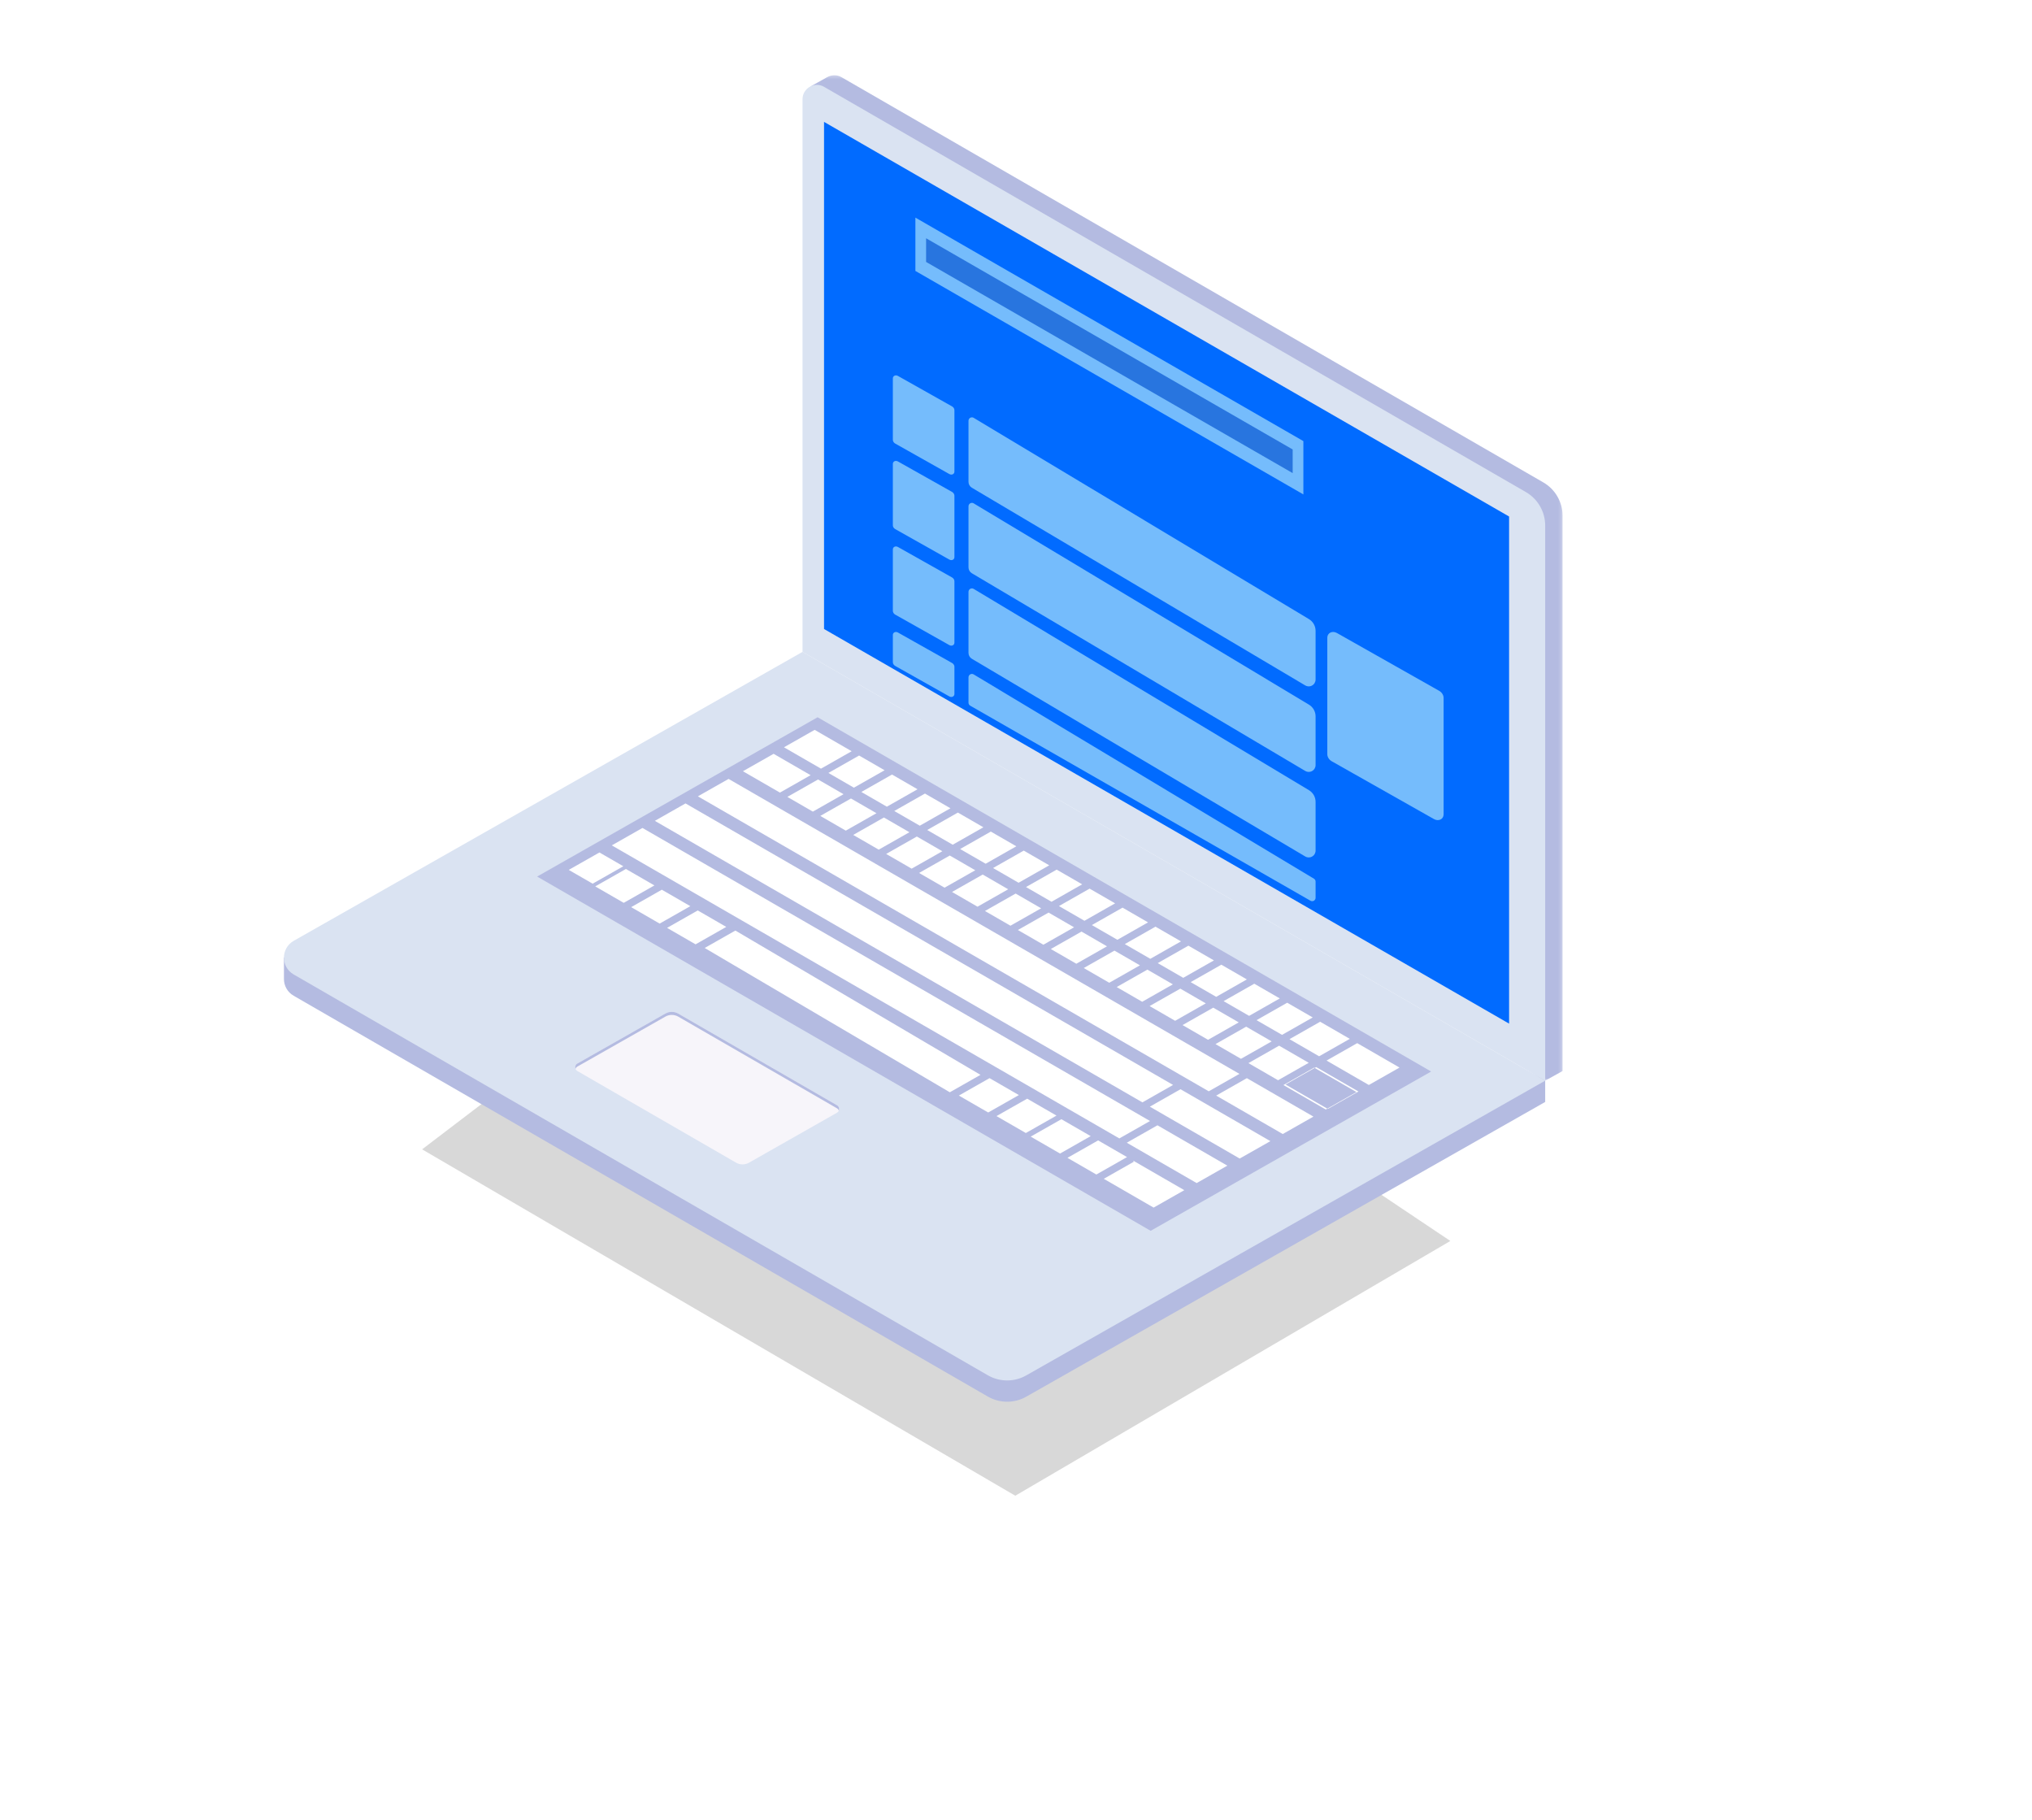 <?xml version="1.0" encoding="UTF-8"?>
<svg width="594px" height="532px" viewBox="0 0 594 532" version="1.1" xmlns="http://www.w3.org/2000/svg" xmlns:xlink="http://www.w3.org/1999/xlink">
    <!-- Generator: Sketch 58 (84663) - https://sketch.com -->
    <title>home page_laptop</title>
    <desc>Created with Sketch.</desc>
    <defs>
        <filter x="-10.0%" y="-15.5%" width="120.0%" height="130.9%" filterUnits="objectBoundingBox" id="filter-1">
            <feGaussianBlur stdDeviation="10" in="SourceGraphic"></feGaussianBlur>
        </filter>
        <polygon id="path-2" points="0.887 0.276 220.785 0.276 220.785 294.157 0.887 294.157"></polygon>
    </defs>
    <g id="home-page_laptop" stroke="none" stroke-width="1" fill="none" fill-rule="evenodd">
        <g id="laptop_1" transform="translate(82, 21)">
            <polygon id="Rectangle" fill="#D8D8D8" filter="url(#filter-1)" points="163.307 222.07 341.971 341.735 214.794 416.199 41.391 314.953"></polygon>
            <g id="Group-34" transform="translate(0, 0.724)">
                <g id="Group-3" transform="translate(154, 0)">
                    <mask id="mask-3" fill="white">
                        <use xlink:href="#path-2"></use>
                    </mask>
                    <g id="Clip-2"></g>
                    <path d="M220.785,129.067 L220.785,291.329 L215.695,294.157 L3.689,165.987 L0.887,3.561 C0.887,3.561 4.371,1.659 5.645,0.915 C6.911,0.173 8.527,-0.011 9.981,0.829 L215.131,119.273 C218.631,121.293 220.785,125.025 220.785,129.067" id="Fill-1" fill="#B4BBE1" mask="url(#mask-3)"></path>
                </g>
                <path d="M369.695,131.896 L369.695,294.158 L152.597,168.816 L152.597,7.29 C152.597,4.062 156.091,2.042 158.889,3.656 L364.039,122.1 C367.539,124.12 369.695,127.854 369.695,131.896" id="Fill-4" fill="#DAE3F2"></path>
                <polygon id="Fill-6" fill="#016BFF" points="359.143 129.253 359.143 277.483 158.885 162.133 158.885 13.903"></polygon>
                <polygon id="Fill-8" fill="#75BCFC" points="299.006 107.213 299.006 122.795 185.59 57.469 185.59 41.885"></polygon>
                <polygon id="Fill-10" fill="#2875DF" points="188.717 54.838 188.717 47.922 295.879 109.652 295.879 116.564"></polygon>
                <g id="Group-22" transform="translate(179, 88)" fill="#75BCFC">
                    <path d="M0.681,19.925 L16.505,28.836 C17.22,29.239 18,28.862 18,28.112 L18,10.171 C18,9.74 17.731,9.306 17.32,9.075 L1.496,0.164 C0.781,-0.239 0,0.139 0,0.887 L0,18.829 C0,19.26 0.269,19.694 0.681,19.925" id="Fill-12"></path>
                    <path d="M22.115,13.267 L22.115,31.12 C22.115,31.826 22.487,32.48 23.095,32.84 L120.556,90.627 C121.506,91.19 122.733,90.877 123.296,89.927 C123.479,89.618 123.576,89.265 123.576,88.907 L123.576,74.673 C123.576,73.269 122.839,71.967 121.635,71.244 L23.629,12.409 C23.156,12.125 22.542,12.278 22.257,12.752 C22.164,12.907 22.115,13.085 22.115,13.267 Z" id="Path-22"></path>
                </g>
                <g id="Group-22-Copy" transform="translate(179, 113)" fill="#75BCFC">
                    <path d="M0.681,19.925 L16.505,28.836 C17.22,29.239 18,28.862 18,28.112 L18,10.171 C18,9.74 17.731,9.306 17.32,9.075 L1.496,0.164 C0.781,-0.239 0,0.139 0,0.887 L0,18.829 C0,19.26 0.269,19.694 0.681,19.925" id="Fill-12"></path>
                    <path d="M22.115,13.267 L22.115,31.12 C22.115,31.826 22.487,32.48 23.095,32.84 L120.556,90.627 C121.506,91.19 122.733,90.877 123.296,89.927 C123.479,89.618 123.576,89.265 123.576,88.907 L123.576,74.673 C123.576,73.269 122.839,71.967 121.635,71.244 L23.629,12.409 C23.156,12.125 22.542,12.278 22.257,12.752 C22.164,12.907 22.115,13.085 22.115,13.267 Z" id="Path-22"></path>
                </g>
                <g id="Group-22-Copy-2" transform="translate(179, 138)" fill="#75BCFC">
                    <path d="M0.681,19.925 L16.505,28.836 C17.22,29.239 18,28.862 18,28.112 L18,10.171 C18,9.74 17.731,9.306 17.32,9.075 L1.496,0.164 C0.781,-0.239 0,0.139 0,0.887 L0,18.829 C0,19.26 0.269,19.694 0.681,19.925" id="Fill-12"></path>
                    <path d="M22.115,13.267 L22.115,31.12 C22.115,31.826 22.487,32.48 23.095,32.84 L120.556,90.627 C121.506,91.19 122.733,90.877 123.296,89.927 C123.479,89.618 123.576,89.265 123.576,88.907 L123.576,74.673 C123.576,73.269 122.839,71.967 121.635,71.244 L23.629,12.409 C23.156,12.125 22.542,12.278 22.257,12.752 C22.164,12.907 22.115,13.085 22.115,13.267 Z" id="Path-22"></path>
                </g>
                <g id="Group-22-Copy-3" transform="translate(179, 163)" fill="#75BCFC">
                    <path d="M16.505,18.836 C17.22,19.239 18,18.862 18,18.112 L18,10.171 C18,9.74 17.731,9.306 17.32,9.075 L1.496,0.164 C0.781,-0.239 0,0.139 0,0.887 L0,8.829 C0,9.26 0.269,9.694 0.681,9.925 L16.505,18.836 Z" id="Fill-12"></path>
                    <path d="M22.115,13.267 L22.115,20.68 C22.115,21.038 22.307,21.369 22.617,21.548 L122.079,78.559 C122.558,78.834 123.169,78.668 123.444,78.189 C123.53,78.038 123.576,77.866 123.576,77.692 L123.576,72.975 C123.576,72.624 123.392,72.299 123.091,72.118 L23.629,12.409 C23.156,12.125 22.542,12.278 22.257,12.752 C22.164,12.907 22.115,13.085 22.115,13.267 Z" id="Path-22"></path>
                </g>
                <path d="M307.287,200.789 L337.175,217.689 C338.526,218.453 340,217.738 340,216.317 L340,182.289 C340,181.472 339.491,180.65 338.715,180.211 L308.826,163.311 C307.475,162.546 306,163.263 306,164.683 L306,198.711 C306,199.528 306.509,200.35 307.287,200.789" id="Fill-12-Copy" fill="#75BCFC"></path>
                <g id="Group-33" transform="translate(0, 175)" fill="#B4BBE1">
                    <path d="M152.598,0.037 L369.696,119.157 L369.696,125.377 L217.998,211.525 C214.51,213.507 210.232,213.491 206.758,211.485 L3.838,94.329 C1.958,93.243 1.014,91.351 1.004,89.453 C0.994,87.523 1.004,83.181 1.004,83.181 L152.598,0.037 Z" id="Fill-31"></path>
                </g>
            </g>
            <g id="Group-37" transform="translate(1, 168.724)" fill="#DAE3F2">
                <path d="M2.872,85.274 C-0.936,87.438 -0.956,92.916 2.838,95.106 L2.838,95.106 L205.758,212.264 C209.232,214.268 213.51,214.286 216.998,212.304 L216.998,212.304 L368.696,126.158 L151.598,0.816 L2.872,85.274 Z" id="Fill-35"></path>
            </g>
            <polygon id="Fill-38" fill="#B4BBE1" points="75.016 235.217 157.004 188.657 336.358 292.205 254.37 338.765"></polygon>
            <g id="Group-42" transform="translate(84, 191.724)" fill="#FFFFFF">
                <path d="M94.76,13.674 L102.214,17.978 L93.248,23.072 L85.792,18.766 L94.76,13.674 Z M85.132,8.118 L92.588,12.42 L83.618,17.514 L76.166,13.208 L85.132,8.118 Z M72.142,0.616 L82.962,6.86 L73.992,11.954 L63.174,5.708 L72.142,0.616 Z M46.978,14.95 L196.314,101.17 L187.344,106.262 L38.008,20.044 L46.978,14.95 Z M104.388,19.232 L111.842,23.536 L102.874,28.63 L95.418,24.326 L104.388,19.232 Z M34.394,22.118 L176.92,104.406 L167.952,109.498 L25.426,27.21 L34.394,22.118 Z M114.014,24.79 L121.47,29.092 L112.5,34.186 L105.044,29.884 L114.014,24.79 Z M21.812,29.286 L170.18,114.946 L161.212,120.038 L12.844,34.378 L21.812,29.286 Z M133.268,35.906 L140.722,40.21 L131.754,45.304 L124.298,41 L133.268,35.906 Z M123.64,30.346 L131.096,34.65 L122.126,39.744 L114.672,35.442 L123.64,30.346 Z M171.778,58.14 L179.232,62.442 L170.262,67.536 L162.806,63.232 L171.778,58.14 Z M162.15,52.578 L169.602,56.886 L160.636,61.978 L153.18,57.672 L162.15,52.578 Z M152.52,47.022 L159.976,51.326 L151.008,56.418 L143.554,52.116 L152.52,47.022 Z M142.894,41.464 L150.35,45.77 L141.38,50.862 L133.926,46.558 L142.894,41.464 Z M9.23,36.452 L16.212,40.482 L7.244,45.576 L0.262,41.546 L9.23,36.452 Z M181.402,63.696 L188.858,68.002 L179.888,73.096 L172.434,68.79 L181.402,63.696 Z M16.972,41.276 L25.3,46.086 L16.33,51.178 L8,46.368 L16.972,41.276 Z M191.032,69.256 L198.484,73.56 L189.518,78.654 L182.06,74.348 L191.032,69.256 Z M27.47,47.338 L35.8,52.148 L26.832,57.242 L18.504,52.432 L27.47,47.338 Z M200.658,74.814 L208.112,79.118 L199.144,84.212 L191.688,79.906 L200.658,74.814 Z M37.972,53.4 L46.304,58.21 L37.334,63.304 L29.002,58.494 L37.972,53.4 Z M48.968,59.276 L120.622,101.454 L111.654,106.548 L40,64.37 L48.968,59.276 Z M230.748,92.186 L243.112,99.324 L234.142,104.416 L221.78,97.28 L230.748,92.186 Z M219.91,85.93 L228.576,90.934 L219.606,96.028 L210.944,91.024 L219.91,85.93 Z M210.282,80.372 L217.74,84.674 L208.77,89.768 L201.318,85.466 L210.282,80.372 Z M218.748,99.186 L231.112,106.324 L222.142,111.416 L209.78,104.28 L218.748,99.186 Z M207.91,92.93 L216.576,97.934 L207.606,103.028 L198.944,98.024 L207.91,92.93 Z M198.282,87.372 L205.74,91.674 L196.77,96.768 L189.318,92.466 L198.282,87.372 Z M188.658,81.814 L196.112,86.118 L187.144,91.212 L179.688,86.906 L188.658,81.814 Z M179.032,76.256 L186.484,80.56 L177.518,85.654 L170.06,81.348 L179.032,76.256 Z M169.402,70.696 L176.858,75.002 L167.888,80.096 L160.434,75.79 L169.402,70.696 Z M159.778,65.14 L167.232,69.442 L158.262,74.536 L150.806,70.232 L159.778,65.14 Z M150.15,59.578 L157.602,63.886 L148.636,68.978 L141.18,64.672 L150.15,59.578 Z M140.52,54.022 L147.976,58.326 L139.008,63.418 L131.554,59.116 L140.52,54.022 Z M130.894,48.464 L138.35,52.77 L129.38,57.862 L121.926,53.558 L130.894,48.464 Z M121.268,42.906 L128.722,47.21 L119.754,52.304 L112.298,48 L121.268,42.906 Z M111.64,37.346 L119.096,41.65 L110.126,46.744 L102.672,42.442 L111.64,37.346 Z M102.014,31.79 L109.47,36.092 L100.5,41.186 L93.044,36.884 L102.014,31.79 Z M92.388,26.232 L99.842,30.536 L90.874,35.63 L83.418,31.326 L92.388,26.232 Z M82.76,20.674 L90.214,24.978 L81.248,30.072 L73.792,25.766 L82.76,20.674 Z M73.132,15.118 L80.588,19.42 L71.618,24.514 L64.166,20.208 L73.132,15.118 Z M60.142,7.616 L70.962,13.86 L61.992,18.954 L51.174,12.708 L60.142,7.616 Z M209.178,104.436 L221.56,111.584 L230.53,106.49 L218.148,99.342 L209.178,104.436 Z M189.516,107.516 L208.978,118.752 L217.948,113.66 L198.484,102.422 L189.516,107.516 Z M170.126,110.752 L196.394,125.92 L205.364,120.828 L179.092,105.658 L170.126,110.752 Z M135.298,119.508 L143.872,124.458 L152.84,119.364 L144.268,114.418 L135.298,119.508 Z M125.298,113.508 L133.872,118.458 L142.84,113.364 L134.268,108.418 L125.298,113.508 Z M114.298,107.508 L122.872,112.458 L131.84,107.364 L123.268,102.418 L114.298,107.508 Z M163.384,121.292 L183.812,133.088 L192.782,127.994 L172.354,116.2 L163.384,121.292 Z M146.042,125.712 L154.486,130.588 L163.456,125.494 L155.012,120.618 L146.042,125.712 Z M165.434,126.858 L156.658,131.84 L171.23,140.256 L180.2,135.162 L165.244,126.526 L165.434,126.858 Z" id="Fill-40"></path>
            </g>
            <g id="Group-51" transform="translate(86, 274.724)">
                <path d="M30.27,0.548 L76.678,27.342 C77.52,27.83 77.516,29.046 76.67,29.524 L50.94,44.138 C49.772,44.802 48.338,44.796 47.172,44.124 L0.764,17.33 C-0.08,16.842 -0.074,15.626 0.772,15.146 L26.502,0.534 C27.67,-0.13 29.104,-0.124 30.27,0.548" id="Fill-43" fill="#F7F5FA"></path>
                <path d="M76.678,28.239 L30.27,1.445 C29.104,0.773 27.67,0.767 26.502,1.431 L0.772,16.041 C0.5,16.197 0.324,16.431 0.226,16.689 C0.02,16.141 0.194,15.473 0.772,15.145 L26.502,0.533 C27.67,-0.131 29.104,-0.125 30.27,0.547 L76.678,27.343 C77.25,27.673 77.422,28.335 77.216,28.879 C77.12,28.623 76.946,28.393 76.678,28.239" id="Fill-45" fill="#B4BBE1"></path>
            </g>
        </g>
    </g>
</svg>